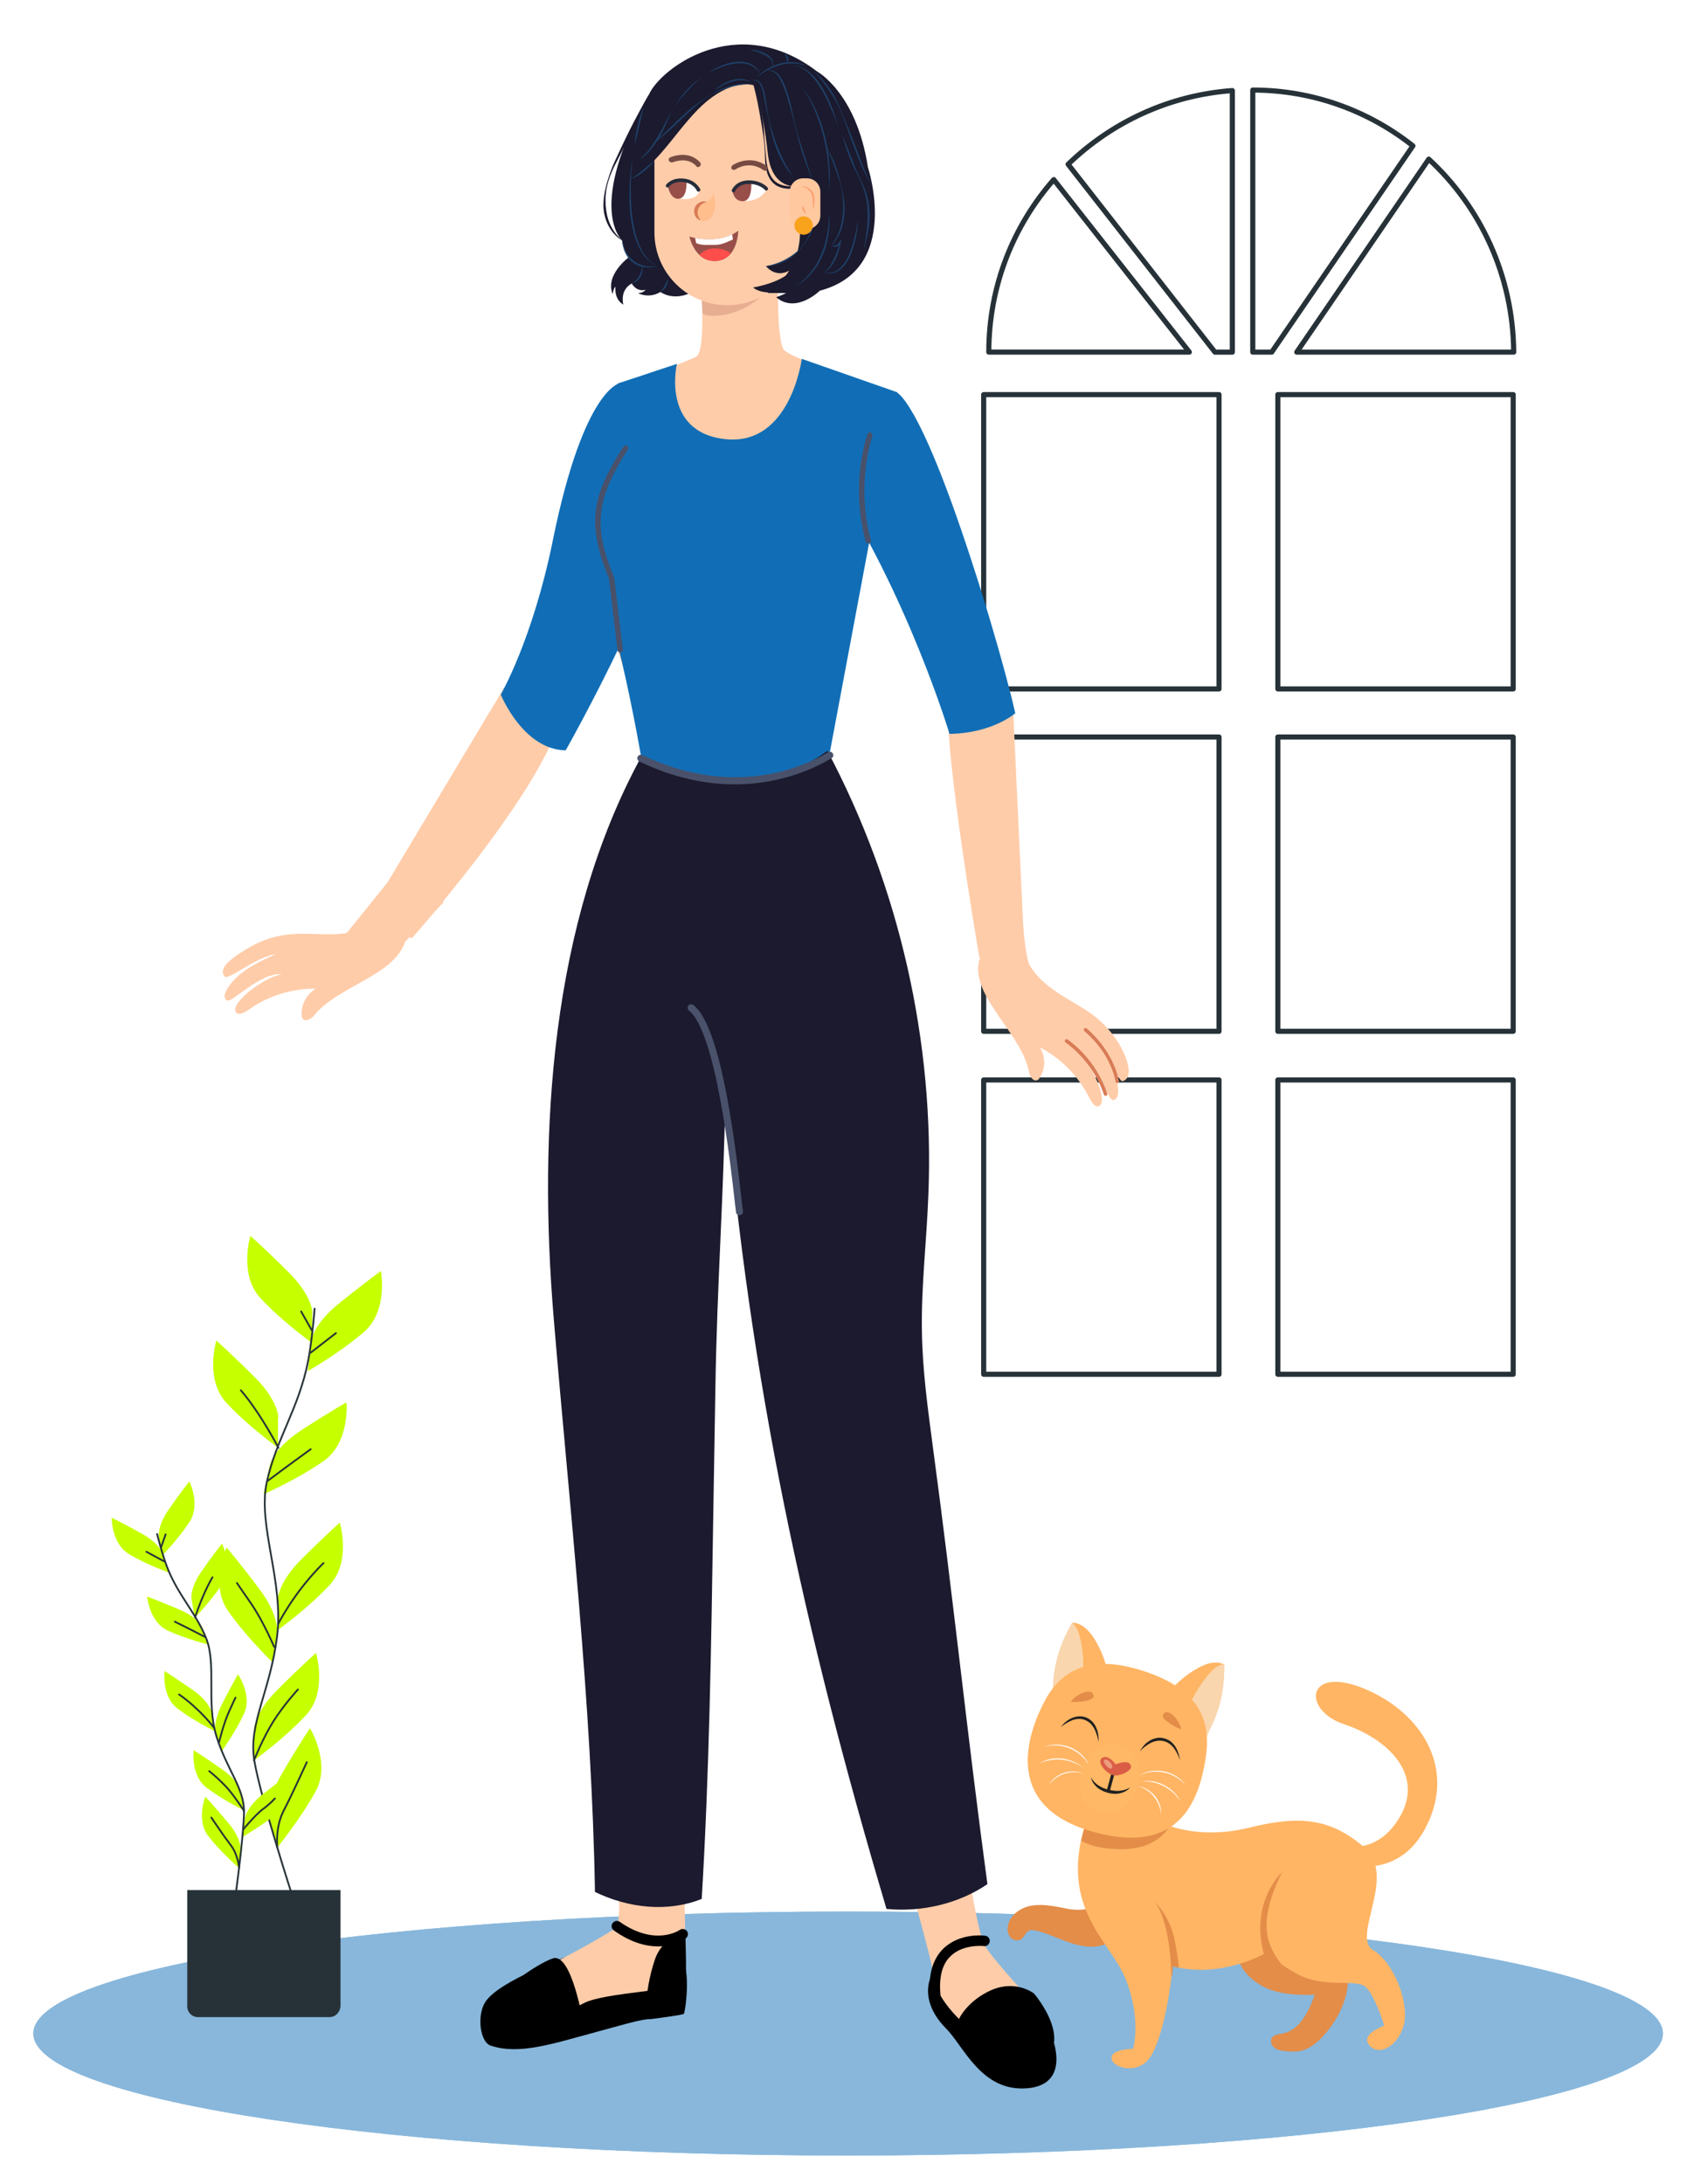 <svg width="323" height="418" viewBox="0 0 323 418" fill="none" xmlns="http://www.w3.org/2000/svg">
<g filter="url(#filter0_d_1_27544)">
<path d="M195.375 25.862C187.637 34.677 182.936 46.236 182.936 58.871H221.333L195.375 25.862Z" stroke="#263238" stroke-width="0.98" stroke-miterlimit="10" stroke-linecap="round" stroke-linejoin="round"/>
<path d="M267.174 21.947L241.903 58.875H283.434C283.336 44.28 277.067 31.057 267.174 21.947Z" stroke="#263238" stroke-width="0.98" stroke-miterlimit="10" stroke-linecap="round" stroke-linejoin="round"/>
<path d="M198.12 22.928L226.232 58.877H229.562V8.823C217.416 9.705 206.446 14.896 198.12 22.928Z" stroke="#263238" stroke-width="0.98" stroke-miterlimit="10" stroke-linecap="round" stroke-linejoin="round"/>
<path d="M227.014 198.163H181.956V254.485H227.014V198.163Z" stroke="#263238" stroke-width="0.98" stroke-miterlimit="10" stroke-linecap="round" stroke-linejoin="round"/>
<path d="M233.479 8.724V58.875H237.103L264.137 19.401C255.714 12.74 245.037 8.724 233.479 8.724Z" stroke="#263238" stroke-width="0.98" stroke-miterlimit="10" stroke-linecap="round" stroke-linejoin="round"/>
<path d="M283.337 67.008H238.279V123.331H283.337V67.008Z" stroke="#263238" stroke-width="0.98" stroke-miterlimit="10" stroke-linecap="round" stroke-linejoin="round"/>
<path d="M227.014 132.533H181.956V188.855H227.014V132.533Z" stroke="#263238" stroke-width="0.98" stroke-miterlimit="10" stroke-linecap="round" stroke-linejoin="round"/>
<path d="M283.337 132.533H238.279V188.855H283.337V132.533Z" stroke="#263238" stroke-width="0.98" stroke-miterlimit="10" stroke-linecap="round" stroke-linejoin="round"/>
<path d="M283.337 198.163H238.279V254.485H283.337V198.163Z" stroke="#263238" stroke-width="0.98" stroke-miterlimit="10" stroke-linecap="round" stroke-linejoin="round"/>
<path d="M227.014 67.008H181.956V123.331H227.014V67.008Z" stroke="#263238" stroke-width="0.98" stroke-miterlimit="10" stroke-linecap="round" stroke-linejoin="round"/>
<path d="M156 403.999C242.156 403.999 312 393.548 312 380.656C312 367.764 242.156 357.312 156 357.312C69.844 357.312 0 367.764 0 380.656C0 393.548 69.844 403.999 156 403.999Z" fill="#116EB6"/>
<path opacity="0.5" d="M156 403.999C242.156 403.999 312 393.548 312 380.656C312 367.764 242.156 357.312 156 357.312C69.844 357.312 0 367.764 0 380.656C0 393.548 69.844 403.999 156 403.999Z" fill="white"/>
<path d="M207.792 352.643C203.363 358.353 198.773 356.912 196.799 356.539C194.824 356.165 192.796 355.845 190.875 356.218C188.901 356.645 187.033 357.98 186.606 359.954C186.446 360.701 186.499 361.555 187.033 362.196C187.513 362.783 188.474 363.049 189.114 362.622C189.754 362.196 190.021 361.182 190.768 360.915C191.089 360.808 191.462 360.861 191.782 360.915C193.97 361.395 195.998 362.409 198.133 363.156C200.268 363.903 202.562 364.384 204.75 363.743C208.059 362.729 210.034 359.42 211.581 356.325L207.792 352.643Z" fill="#E38D49"/>
<path d="M230.74 366.559C231.647 369.281 234.156 371.255 236.824 372.269C239.546 373.23 242.481 373.336 245.363 373.23C244.189 376.378 242.534 379.954 239.226 380.648C238.425 380.808 237.464 380.861 237.091 381.555C236.771 382.195 237.091 382.996 237.678 383.423C238.265 383.85 238.959 383.956 239.652 384.01C240.613 384.116 241.52 384.17 242.481 384.01C244.509 383.636 246.11 382.142 247.444 380.594C250.006 377.552 251.873 373.71 251.713 369.707C251.553 366.345 250.006 363.197 247.924 360.582C245.843 357.967 243.175 355.832 240.613 353.751L230.74 366.559Z" fill="#E38D49"/>
<path d="M216.011 340.299C216.011 340.299 222.629 343.768 232.769 341.26C242.855 338.751 248.565 339.659 254.862 345.049C261.16 350.439 252.354 362.126 256.463 364.634C260.573 367.143 263.401 374.721 262.44 378.83C261.48 382.939 257.691 385.127 255.823 382.939C253.902 380.751 258.651 379.15 258.651 379.15C258.651 379.15 256.73 372.853 254.862 371.572C252.941 370.291 246.964 371.892 242.215 369.384C237.465 366.876 236.504 364.955 236.504 364.955C236.504 364.955 233.035 367.143 227.645 368.103C222.255 369.064 218.146 367.783 218.146 367.783C218.146 367.783 217.079 379.63 214.037 384.86C211.849 388.649 206.779 387.369 206.459 385.501C206.139 383.579 210.568 383.58 210.568 383.58C210.568 383.58 212.169 378.189 209.287 370.611C206.459 363.033 196.319 357.003 201.389 340.619L216.011 340.299Z" fill="#FFB564"/>
<path d="M217.558 340.946C215.477 340.413 215.957 340.306 215.957 340.306L201.442 340.626C201.121 341.747 200.855 342.761 200.641 343.775C201.762 344.415 203.683 345.162 206.832 345.323C211.901 345.696 215.691 344.148 217.558 340.946Z" fill="#E38D49"/>
<path d="M248.833 344.046C248.833 344.046 256.144 347.782 261.32 339.723C266.817 331.131 259.079 324.14 250.967 321.472C242.856 318.75 243.709 310.158 254.65 314.588C265.59 319.017 272.848 329.904 266.337 341.698C260.413 352.478 248.833 347.675 248.833 347.675V344.046Z" fill="#FFB564"/>
<path d="M216.546 316.457C218.254 314.109 220.442 312.081 223.004 310.694C224.551 309.84 226.473 309.199 228.02 310.053C228.234 315.817 225.299 323.875 220.656 329.639L216.546 316.457Z" fill="#FFB564"/>
<path d="M227.967 310.039C225.725 309.933 222.843 314.682 221.349 317.724L221.829 326.796C222.043 326.53 224.338 325.035 225.085 322.794C227.593 318.151 228.127 313.722 227.967 310.039Z" fill="#F9D6AE"/>
<path d="M195.893 323.115C194.559 315.698 195.893 307.105 198.935 302.036C200.696 302.036 202.137 303.53 203.098 305.024C204.646 307.532 205.659 310.361 206.033 313.296L195.893 323.115Z" fill="#FFB564"/>
<path d="M198.88 302.036C200.695 303.263 201.175 308.653 201.015 312.122L196.158 319.967C196.105 319.593 194.771 317.192 195.198 314.844C195.251 309.454 197.012 305.238 198.88 302.036Z" fill="#F9D6AE"/>
<path d="M212.064 311.121C203.685 308.506 197.388 310.054 193.706 316.885C190.771 322.381 184.847 337.057 202.992 342.074C219.855 346.77 223.324 335.456 224.498 327.665C225.512 320.674 223.218 314.59 212.064 311.121Z" fill="#FFB564"/>
<path d="M208.274 325.359C201.87 323.118 196.48 335.072 203.632 338.007C210.783 340.942 215.426 327.868 208.274 325.359Z" fill="#FFB865"/>
<path d="M206.418 330.864L205.504 334.211L206.07 334.365L206.984 331.019L206.418 330.864Z" fill="#202020"/>
<path d="M202.516 331.647C202.836 332.287 203.369 332.821 203.957 333.194C204.544 333.568 205.184 333.835 205.878 333.995C206.571 334.155 207.265 334.262 207.959 334.208C208.653 334.155 209.347 333.941 209.987 333.568C209.507 334.155 208.76 334.528 208.012 334.689C207.265 334.849 206.465 334.795 205.718 334.582C204.97 334.368 204.277 334.048 203.69 333.568C203.103 333.034 202.622 332.394 202.516 331.647Z" fill="#202020"/>
<path d="M207.205 329.148C207.205 329.148 205.924 327.227 204.697 327.867C203.363 328.614 205.444 330.909 206.778 331.229C208.006 331.496 210.834 330.269 210.034 329.148C209.393 328.187 207.205 329.148 207.205 329.148Z" fill="#DA5D46"/>
<path d="M205.18 328.237C204.38 328.45 205.981 330.318 206.461 329.891C206.942 329.517 205.874 328.023 205.18 328.237Z" fill="#ED9D7D"/>
<path d="M218.52 362.771C217.56 358.022 214.731 355.513 214.731 355.513C217.88 359.623 217.88 369.709 217.88 369.709L217.987 369.762C218.147 368.535 218.2 367.788 218.2 367.788C218.2 367.788 218.574 367.894 219.321 368.054C219.214 366.72 218.947 364.906 218.52 362.771Z" fill="#E38D49"/>
<path d="M239.708 368.433C237.2 364.964 233.411 361.175 239.068 349.808C239.068 349.808 232.45 355.785 235.919 366.565L239.708 368.433Z" fill="#E38D49"/>
<path d="M196.744 321.998C197.278 321.251 197.972 320.664 198.825 320.29C199.679 319.917 200.693 319.81 201.6 320.184C202.027 320.344 202.454 320.664 202.775 320.984C203.095 321.358 203.362 321.731 203.522 322.158C203.895 323.012 204.002 323.973 203.949 324.827C203.789 323.919 203.522 323.119 203.148 322.318C202.935 321.945 202.668 321.625 202.401 321.304C202.081 321.038 201.761 320.824 201.387 320.664C200.64 320.344 199.786 320.397 198.986 320.664C198.185 320.984 197.438 321.411 196.744 321.998Z" fill="#202020"/>
<path d="M211.849 326.693C212.276 325.893 212.863 325.146 213.663 324.666C214.464 324.132 215.478 323.918 216.385 324.132C216.865 324.239 217.292 324.452 217.719 324.719C218.093 325.039 218.413 325.359 218.68 325.786C219.16 326.587 219.427 327.494 219.533 328.348C219.267 327.494 218.84 326.693 218.359 326C218.093 325.679 217.772 325.359 217.452 325.146C217.132 324.932 216.758 324.772 216.331 324.666C215.531 324.505 214.677 324.666 213.93 325.039C213.129 325.466 212.436 326 211.849 326.693Z" fill="#202020"/>
<path d="M211.583 331.339C212.97 330.432 214.785 330.165 216.439 330.485C218.093 330.805 219.694 331.713 220.601 333.1C218.413 330.539 214.518 329.791 211.583 331.339Z" fill="white"/>
<path d="M212.116 332.414C213.61 332.148 215.158 332.414 216.492 333.108C217.826 333.802 219 334.869 219.641 336.257C218.04 333.695 215.105 332.201 212.116 332.414Z" fill="white"/>
<path d="M211.477 333.311C212.758 333.471 213.879 334.218 214.732 335.179C215.533 336.193 216.013 337.474 215.906 338.754C215.746 336.246 213.932 333.951 211.477 333.311Z" fill="white"/>
<path d="M202.086 329.264C200.432 326.329 196.749 324.834 193.547 325.795C195.095 325.155 196.909 325.261 198.457 325.848C200.058 326.489 201.446 327.716 202.086 329.264Z" fill="white"/>
<path d="M201.073 329.848C198.671 328.033 195.362 327.713 192.641 328.94C193.921 328.14 195.469 327.873 196.963 328.033C198.511 328.247 199.952 328.834 201.073 329.848Z" fill="white"/>
<path d="M201.072 330.928C198.67 330.127 195.895 331.034 194.401 333.116C194.988 331.995 196.109 331.194 197.336 330.767C198.563 330.394 199.951 330.394 201.072 330.928Z" fill="white"/>
<path d="M198.667 317.206C199.361 315.819 202.883 314.164 202.99 316.085C203.043 317.26 198.614 317.26 198.667 317.206Z" fill="#E38D49"/>
<path d="M219.747 322.485C219.693 320.938 217.132 317.949 216.278 319.657C215.744 320.671 219.747 322.485 219.747 322.485Z" fill="#E38D49"/>
<path d="M187.583 127.132L189.771 173.988L181.126 174.735C181.126 174.735 172.961 127.132 175.736 124.998C187.85 115.605 187.583 127.132 187.583 127.132Z" fill="#FFCCA9"/>
<path d="M182.883 172.184C175.999 179.709 189.021 188.194 190.568 196.413C190.728 197.373 191.422 198.601 192.276 198.174C192.489 198.067 192.596 197.907 192.703 197.693C193.824 195.986 193.824 193.638 192.703 191.93C196.759 194.011 200.121 197.427 202.149 201.536C202.576 202.336 203.269 203.564 204.07 203.137C205.831 202.283 202.789 195.132 199.801 192.624C203.59 194.225 205.618 202.016 206.685 202.016C208.072 201.963 207.752 199.508 207.379 198.174C206.525 195.078 204.924 192.89 202.682 189.849C205.564 191.983 207.699 198.761 208.606 198.387C210.954 197.533 209.086 193.264 207.806 191.129C206.205 188.568 204.07 186.38 201.508 184.779C197.559 182.27 193.183 180.296 190.782 176.24C189.768 174.586 189.127 163.966 189.127 163.966L182.883 172.184Z" fill="#FFCCA9"/>
<path d="M102.406 365.836C102.406 365.836 89.171 370.533 86.556 374.588C84.849 377.203 85.542 382.327 87.57 382.967C92.96 384.782 99.311 382.647 107.209 380.512C112.012 379.231 116.442 377.844 118.149 377.897C118.363 377.897 124.447 377.097 124.553 376.883C125.034 375.602 125.727 368.184 124.233 366.797C122.419 365.196 102.406 365.836 102.406 365.836Z" fill="black"/>
<path d="M105.185 290.872C105.185 290.872 114.791 358.274 111.482 360.462C108.173 362.704 100.595 366.706 96.166 368.947C91.736 371.189 87.36 375.565 88.748 377.006C91.576 379.888 99.528 377.966 105.345 374.871C109.561 372.63 124.237 372.63 124.77 370.442C125.304 368.2 123.009 287.777 123.009 287.777L105.185 290.872Z" fill="#FFCCA9"/>
<path d="M119.646 363.98C117.351 363.98 114.47 363.287 111.161 360.938C110.681 360.618 110.574 359.978 110.894 359.551C111.214 359.071 111.855 358.964 112.282 359.284C119.166 364.087 123.755 360.832 123.755 360.832C124.182 360.512 124.823 360.618 125.143 361.045C125.463 361.472 125.356 362.113 124.929 362.433C124.876 362.539 122.901 363.98 119.646 363.98Z" fill="black"/>
<path d="M124.82 371.552C125.14 370.218 124.82 360.825 124.82 360.825C124.82 360.825 120.444 362.48 119.109 366.215C117.775 369.898 117.455 373.58 117.455 373.58L124.82 371.552Z" fill="black"/>
<path d="M105.342 378.927C105.342 378.927 103.1 365.052 99.472 366.279C95.416 367.613 86.023 375.031 85.863 377.593C85.65 380.955 105.342 378.927 105.342 378.927Z" fill="black"/>
<path d="M117.35 142.349L151.024 143.15C151.985 113.424 165.38 66.675 165.38 66.675C165.38 66.675 144.407 60.164 143.553 58.243C141.899 54.454 142.859 38.017 142.859 38.017L127.757 44.635C127.757 44.635 128.931 58.83 126.849 59.791C121.299 62.299 111.96 65.181 111.96 65.181C109.185 74.84 104.862 83.539 103.101 93.412C102.834 94.799 102.621 96.24 102.888 97.628C103.261 99.389 104.435 100.936 105.503 102.484C112.6 112.677 116.176 130.288 117.35 142.349Z" fill="#FFCCA9"/>
<path d="M147.128 60.164C147.128 60.164 144.993 76.815 132.559 75.534C120.125 74.253 123.22 61.125 123.22 61.125L111.96 64.861C111.96 64.861 106.356 74.253 103.581 81.778C100.806 89.356 101.286 91.224 107.423 101.684C112.173 109.742 117.403 142.242 117.403 142.242L151.077 143.043L165.433 66.568L147.128 60.164Z" fill="#116EB6"/>
<path d="M90.083 123.183L64.414 166.036L72.472 171.053C72.472 171.053 96.167 144.37 100.703 129.747C105.239 115.125 90.083 123.183 90.083 123.183Z" fill="#FFCCA9"/>
<path d="M71.189 156.166L78.554 164.171L67.294 175.698L56.353 174.578L71.189 156.166Z" fill="#FFCCA9"/>
<path d="M53.899 185.664C53.312 186.411 52.085 187.212 51.551 186.411C51.444 186.251 51.391 185.984 51.391 185.771C51.231 183.743 52.352 181.661 54.113 180.701C49.523 180.647 44.987 182.035 41.252 184.703C40.504 185.237 39.33 185.931 38.797 185.184C37.623 183.583 43.706 178.726 47.549 177.926C43.493 177.552 37.996 183.476 37.089 182.942C35.861 182.248 37.356 180.221 38.263 179.207C40.451 176.858 42.959 175.684 46.375 174.083C42.799 174.564 37.302 179.1 36.662 178.406C35.008 176.538 39.117 174.137 41.252 172.856C43.867 171.308 46.802 170.401 49.843 170.241C54.54 169.921 59.61 171.202 63.612 168.693C64.092 168.426 64.626 168.053 65.106 168.266C65.533 168.426 71.084 167.039 71.19 167.466C73.645 177.392 59.183 179.207 53.899 185.664Z" fill="#FFCCA9"/>
<path d="M112.335 64.799C112.335 64.799 105.397 65.707 99.474 94.845C95.631 113.843 89.494 124.41 89.494 124.41C89.494 124.41 93.763 134.976 101.929 135.083C101.929 135.083 123.168 97.566 123.542 82.357C123.809 67.041 112.335 64.799 112.335 64.799Z" fill="#116EB6"/>
<path d="M194.945 381.047C194.945 381.047 199.001 390.44 190.249 391.134C181.496 391.827 178.134 383.075 174.772 379.713C171.41 376.351 170.343 372.402 172.211 368.986C174.078 365.571 182.831 368.293 182.831 368.293L194.945 381.047Z" fill="black"/>
<g opacity="0.49">
<mask id="mask0_1_27544" style="mask-type:luminance" maskUnits="userSpaceOnUse" x="124" y="43" width="17" height="12">
<path d="M124.557 54.711C124.557 54.711 133.736 56.205 140.033 49.961L140.514 43.397L124.824 47.827L124.557 54.711Z" fill="white"/>
</mask>
<g mask="url(#mask0_1_27544)">
<path d="M136.67 56.691L139.285 54.557L138.912 57.012L136.67 56.691Z" fill="#C77D4F"/>
</g>
<mask id="mask1_1_27544" style="mask-type:luminance" maskUnits="userSpaceOnUse" x="124" y="43" width="17" height="12">
<path d="M124.557 54.711C124.557 54.711 133.736 56.205 140.033 49.961L140.514 43.397L124.824 47.827L124.557 54.711Z" fill="white"/>
</mask>
<g mask="url(#mask1_1_27544)">
<path d="M132.027 42.082L124.875 47.845L125.943 41.121L132.027 42.082Z" fill="#DE8B58"/>
</g>
</g>
<g opacity="0.24">
<path d="M129.091 51.878C128.824 51.878 128.397 51.611 128.131 51.558C128.024 49.263 127.543 43.926 127.543 43.926L142.966 37.896C142.966 37.896 142.753 41.045 142.646 44.727C139.337 49.21 134.481 52.358 129.091 51.878Z" fill="#994F49"/>
</g>
<path d="M165.219 66.559C165.219 66.559 169.328 67.307 179.468 98.313C185.499 116.724 188.007 127.984 188.007 127.984C188.007 127.984 183.631 131.827 175.412 131.934C175.412 131.934 167.354 105.037 152.304 82.303C143.926 69.601 165.219 66.559 165.219 66.559Z" fill="#116EB6"/>
<path d="M112.333 116.349C112.066 116.349 111.853 116.135 111.853 115.922L110.198 102.207C105.769 91.373 107.103 86.143 112.973 76.964C113.133 76.751 113.454 76.644 113.667 76.804C113.88 76.964 113.987 77.285 113.827 77.498C107.743 87.104 107.156 92.121 111.159 101.887L111.212 101.993L112.867 115.762C112.92 116.029 112.706 116.296 112.44 116.349C112.386 116.349 112.333 116.349 112.333 116.349Z" fill="#49516B"/>
<path d="M151.83 295.056C151.83 295.056 172.269 366.247 172.269 369.022C172.269 371.797 174.51 375.159 177.285 377.934C180.061 380.71 184.223 384.445 186.945 385.833C192.442 388.554 193.883 383.324 195.003 381.136C196.124 378.895 185.611 369.076 182.302 364.059C178.993 359.043 172.162 296.924 172.162 296.924L151.83 295.056Z" fill="#FFCCA9"/>
<path d="M107.531 353.558C113.935 356.653 121.406 357.507 127.97 354.892C129.411 330.877 129.785 306.862 130.158 282.793C130.318 274.255 130.425 265.716 130.585 257.177C130.905 237.058 132.186 220.568 132.506 200.502C137.043 255.416 147.663 304.033 163.352 356.813C170.023 357.453 177.121 355.852 182.671 352.063C178.722 322.818 176.16 297.523 172.211 268.278C171.251 261.02 170.237 253.709 170.13 246.344C169.97 237.645 171.037 229 171.357 220.301C172.585 190.896 165.807 161.171 152.039 135.181C141.205 143.026 128.397 142.386 116.283 136.515C99.099 168.162 96.644 207.973 99.633 243.782C102.621 279.591 106.944 317.642 107.531 353.558Z" fill="#1B1A2E"/>
<path d="M135.177 224.049C134.856 224.049 134.536 223.782 134.536 223.462L134.376 222.181C133.469 213.962 130.64 188.88 125.517 184.878C125.25 184.664 125.197 184.237 125.411 183.917C125.624 183.65 126.051 183.597 126.371 183.81C131.388 187.706 134.109 207.452 135.71 222.021L135.87 223.302C135.924 223.675 135.657 223.995 135.283 224.049C135.23 224.049 135.177 224.049 135.177 224.049Z" fill="#49516B"/>
<path d="M134.324 141.594C128.987 141.594 122.796 140.473 116.019 137.218C115.699 137.058 115.538 136.631 115.699 136.31C115.859 135.99 116.286 135.83 116.606 135.99C134.697 144.636 148.359 137.751 152.148 135.457C152.468 135.243 152.895 135.35 153.055 135.67C153.269 135.99 153.162 136.417 152.842 136.577C150.28 138.125 143.609 141.594 134.324 141.594Z" fill="#49516B"/>
<path d="M191.584 372.993C191.584 372.993 188.222 370.325 183.526 372.3C178.83 374.327 177.229 377.85 177.229 377.85C177.229 377.85 185.18 390.017 191.584 387.082C200.336 383.08 191.584 372.993 191.584 372.993Z" fill="black"/>
<path d="M172.749 374.691C172.268 374.691 171.788 374.317 171.735 373.784C171.255 369.674 172.108 366.526 174.19 364.444C177.338 361.349 182.035 361.883 182.248 361.936C182.782 361.989 183.209 362.523 183.102 363.057C183.049 363.59 182.515 364.017 181.981 363.911C181.928 363.911 177.979 363.484 175.577 365.885C173.923 367.486 173.336 370.101 173.709 373.57C173.763 374.104 173.389 374.637 172.802 374.691C172.856 374.691 172.802 374.691 172.749 374.691Z" fill="black"/>
<path d="M159.834 95.482C159.62 95.482 159.407 95.322 159.354 95.108C157.539 88.384 157.646 81.286 159.674 74.616C159.727 74.349 160.047 74.189 160.314 74.295C160.581 74.349 160.741 74.669 160.634 74.936C158.713 81.447 158.606 88.331 160.368 94.895C160.421 95.162 160.261 95.429 159.994 95.535C159.887 95.482 159.887 95.482 159.834 95.482Z" fill="#49516B"/>
<path d="M205.298 201.211C205.138 201.211 205.031 201.104 204.978 200.997C203.644 196.995 201.029 193.472 197.613 190.964C197.453 190.857 197.453 190.644 197.56 190.484C197.666 190.324 197.88 190.324 198.04 190.43C201.562 192.992 204.231 196.674 205.618 200.784C205.671 200.944 205.565 201.157 205.405 201.211C205.351 201.211 205.298 201.211 205.298 201.211Z" fill="#D87B56"/>
<path d="M207.54 198.756C207.38 198.756 207.22 198.649 207.22 198.489C206.526 195.02 204.338 191.444 201.243 188.829C201.083 188.723 201.083 188.509 201.19 188.349C201.296 188.189 201.51 188.189 201.67 188.296C204.872 191.071 207.113 194.7 207.86 198.382C207.914 198.542 207.807 198.756 207.594 198.756H207.54Z" fill="#D87B56"/>
<path d="M114.007 40.729C114.007 40.729 109.377 44.112 110.929 47.8C110.929 47.8 111.005 46.757 111.463 46.35C111.463 46.35 111.107 48.715 112.964 49.784C112.964 49.784 112.175 47.087 114.566 45.739C114.566 45.739 115.406 47.393 117.211 46.96C117.211 46.96 116.881 47.52 115.787 47.596C115.787 47.596 117.822 48.715 120.06 47.367C120.06 47.367 122.375 49.122 125.757 47.571H148.293C150.099 42.001 157.068 14.684 138.551 6.087C138.551 6.087 111.768 14.556 112.811 26.206C113.829 37.88 114.007 40.729 114.007 40.729Z" fill="#1B1A2E"/>
<path d="M132.852 49.893C140.559 49.893 146.791 43.661 146.791 35.955V18.913C146.791 11.207 140.559 4.975 132.852 4.975C125.146 4.975 118.914 11.207 118.914 18.913V35.955C118.914 43.636 125.146 49.893 132.852 49.893Z" fill="#FFCCA9"/>
<path d="M137.889 7.797C137.889 7.797 134.328 6.499 129.063 10.772C123.823 15.071 120.186 22.599 114.387 25.753C114.387 25.753 112.632 39.208 118.787 42.998C118.787 42.998 113.98 43.888 112.708 37.479C112.708 37.479 105.663 31.324 117.846 9.628C119.957 4.668 134.71 -6.574 150.072 5.177C150.072 5.177 157.601 9.246 159.788 23.49C159.788 23.49 166.3 43.024 150.581 47.119C150.581 47.119 146.028 51.621 142.213 48.365C142.213 48.365 144.909 47.526 145.85 46.305C145.85 46.305 140.687 48.746 137.787 46.508C137.787 46.508 143.993 45.542 145.723 42.566C145.723 42.566 142.925 45.389 140.254 42.413C140.254 42.413 151.522 41.701 149.716 26.44C149.716 26.44 141.653 30.255 140.61 20.794C139.644 11.612 137.889 7.797 137.889 7.797Z" fill="#1B1A2E"/>
<path d="M112.758 37.456C112.504 37.278 112.275 37.049 112.046 36.82C111.817 36.591 111.614 36.337 111.436 36.108C111.054 35.599 110.723 35.065 110.469 34.505C110.215 33.946 110.011 33.335 109.859 32.725C109.731 32.114 109.63 31.479 109.579 30.868C109.553 30.232 109.528 29.596 109.579 28.96C109.579 28.808 109.604 28.655 109.63 28.477L109.681 27.994C109.731 27.689 109.782 27.358 109.859 27.053C110.138 25.807 110.622 24.611 111.156 23.467C112.326 21.203 113.496 18.914 114.64 16.599C115.759 14.285 116.828 11.97 117.896 9.63L117.845 9.605C117.184 10.698 116.573 11.843 115.963 12.962C115.352 14.081 114.767 15.226 114.182 16.37C113.597 17.515 113.063 18.685 112.504 19.829C112.224 20.414 111.97 20.999 111.69 21.584C111.563 21.864 111.41 22.169 111.283 22.449L110.901 23.339C110.418 24.535 110.011 25.756 109.681 27.002C109.35 28.248 109.146 29.546 109.146 30.843C109.172 32.14 109.477 33.462 110.088 34.632C110.698 35.802 111.563 36.82 112.707 37.481L112.758 37.456Z" fill="#1B1A2E"/>
<path d="M137.89 7.803C138.5 10.016 138.907 12.254 139.289 14.518C139.365 15.078 139.492 15.637 139.569 16.197L139.696 17.036C139.747 17.316 139.772 17.596 139.823 17.875C139.976 19.02 140.052 20.165 140.077 21.309C140.103 21.869 140.103 22.454 140.179 23.039C140.255 23.624 140.383 24.183 140.561 24.743C140.764 25.302 141.044 25.837 141.451 26.294C141.654 26.523 141.883 26.727 142.138 26.905C142.392 27.083 142.672 27.21 142.952 27.312C143.511 27.515 144.122 27.592 144.707 27.617C145.292 27.617 145.877 27.566 146.462 27.439C147.606 27.21 148.7 26.854 149.768 26.396L149.743 26.345C148.624 26.625 147.53 26.905 146.385 27.057C145.826 27.134 145.266 27.159 144.707 27.134C144.147 27.108 143.613 27.007 143.104 26.828C142.595 26.651 142.138 26.345 141.782 25.964C141.4 25.582 141.146 25.099 140.917 24.59C140.713 24.082 140.561 23.522 140.459 22.988C140.408 22.708 140.357 22.428 140.332 22.148C140.306 21.869 140.281 21.589 140.255 21.284L139.976 17.85C139.95 17.57 139.925 17.265 139.925 16.985L139.849 16.12C139.798 15.536 139.747 14.976 139.67 14.416C139.594 13.857 139.492 13.272 139.365 12.712C139.264 12.153 139.136 11.593 138.984 11.034C138.704 9.914 138.373 8.821 137.915 7.752L137.89 7.803Z" fill="#1B1A2E"/>
<path d="M118.917 22.209C118.536 22.514 118.18 22.82 117.798 23.125C117.442 23.43 117.061 23.735 116.705 24.041C116.349 24.346 115.967 24.625 115.586 24.931C115.204 25.21 114.822 25.49 114.441 25.77C114.899 25.592 115.331 25.363 115.738 25.109C116.145 24.854 116.552 24.575 116.908 24.269C117.29 23.964 117.646 23.634 117.976 23.303C118.307 22.972 118.612 22.616 118.917 22.209Z" fill="#1F4068"/>
<path d="M137.916 7.743C137 7.489 136.008 7.489 135.067 7.59C134.126 7.718 133.185 7.947 132.294 8.303C131.837 8.481 131.43 8.684 130.997 8.888C130.794 8.989 130.59 9.117 130.361 9.244L130.056 9.422L129.751 9.6L129.141 9.956C128.937 10.083 128.734 10.21 128.53 10.337C128.428 10.388 128.327 10.464 128.225 10.541L127.92 10.744C127.716 10.871 127.538 11.024 127.335 11.151C126.572 11.711 125.809 12.296 125.096 12.932C124.384 13.568 123.698 14.204 123.011 14.865C121.637 16.187 120.315 17.535 118.89 18.782L118.916 18.807C120.467 17.688 121.866 16.391 123.24 15.094C123.926 14.432 124.613 13.771 125.3 13.135C125.987 12.499 126.699 11.864 127.436 11.253C128.886 10.032 130.565 9.091 132.371 8.506C133.261 8.201 134.151 7.921 135.092 7.794C136.008 7.641 136.974 7.565 137.916 7.718V7.743Z" fill="#1F4068"/>
<path d="M140.304 42.459C141.169 42.433 142.033 42.23 142.873 41.924C143.687 41.619 144.501 41.212 145.213 40.703C145.925 40.169 146.561 39.559 147.095 38.872C147.654 38.211 148.138 37.473 148.57 36.71C148.672 36.507 148.774 36.329 148.875 36.125C148.977 35.922 149.053 35.718 149.13 35.515C149.206 35.311 149.282 35.108 149.359 34.904L149.46 34.599C149.486 34.497 149.511 34.396 149.537 34.269L149.715 33.633L149.842 32.997L149.893 32.666C149.918 32.564 149.918 32.437 149.944 32.335L150.02 31.674C150.045 31.445 150.045 31.242 150.071 31.013L150.096 30.352C150.096 29.919 150.096 29.487 150.071 29.029C150.045 28.596 149.994 28.164 149.969 27.732C149.918 27.299 149.842 26.867 149.791 26.435H149.766C149.867 28.164 149.893 29.919 149.715 31.623C149.537 33.327 149.155 35.032 148.443 36.608C148.087 37.397 147.629 38.135 147.044 38.796C146.484 39.457 145.798 39.991 145.086 40.475C143.661 41.416 142.033 42.102 140.329 42.408L140.304 42.459Z" fill="#1F4068"/>
<path d="M119.506 42.435C118.717 42.537 117.903 42.537 117.14 42.385C116.377 42.232 115.64 41.927 115.029 41.469C114.724 41.24 114.444 40.96 114.19 40.68C114.114 40.604 114.063 40.528 114.012 40.452C113.961 40.375 113.885 40.299 113.834 40.222C113.732 40.044 113.63 39.892 113.529 39.714C113.173 39.027 112.918 38.264 112.715 37.476C112.766 38.264 112.969 39.078 113.3 39.816C113.63 40.553 114.139 41.24 114.8 41.723C115.131 41.977 115.487 42.181 115.869 42.334C116.25 42.486 116.657 42.588 117.064 42.639C117.903 42.715 118.743 42.664 119.506 42.435Z" fill="#1F4068"/>
<path d="M114.718 21.732C114.413 23.563 114.235 25.445 114.158 27.302C114.082 29.184 114.133 31.041 114.362 32.923C114.591 34.78 114.998 36.637 115.761 38.366C116.142 39.231 116.625 40.045 117.236 40.757C117.846 41.469 118.609 42.054 119.474 42.436C118.66 42.003 117.923 41.393 117.363 40.655C116.778 39.943 116.346 39.104 115.99 38.264C115.633 37.4 115.354 36.51 115.15 35.619C114.947 34.729 114.794 33.788 114.667 32.872C114.438 31.016 114.387 29.159 114.387 27.302C114.387 26.361 114.438 25.445 114.489 24.504C114.565 23.589 114.642 22.648 114.718 21.732Z" fill="#1F4068"/>
<path d="M137.559 7.348C137.305 7.119 137 6.941 136.694 6.84C136.364 6.713 136.033 6.636 135.702 6.611C135.016 6.534 134.329 6.636 133.668 6.84C133.337 6.941 133.032 7.069 132.701 7.221L132.574 7.272L132.472 7.323L132.243 7.45C132.091 7.526 131.938 7.603 131.811 7.704C131.531 7.908 131.251 8.086 130.997 8.289C130.743 8.518 130.488 8.722 130.234 8.951C130.514 8.773 130.793 8.595 131.073 8.391C131.353 8.213 131.658 8.061 131.938 7.883L132.37 7.654L132.599 7.552L132.701 7.501L132.828 7.45C133.133 7.323 133.439 7.196 133.744 7.119C134.354 6.916 135.016 6.814 135.677 6.84C136.008 6.865 136.338 6.891 136.643 6.992C136.949 7.043 137.279 7.17 137.559 7.348Z" fill="#1F4068"/>
<path d="M138.399 6.343C138.755 6.063 139.111 5.809 139.493 5.554C139.874 5.3 140.256 5.097 140.637 4.868C141.426 4.461 142.24 4.13 143.105 3.901C143.537 3.799 143.969 3.698 144.402 3.672C144.834 3.621 145.292 3.621 145.724 3.647C145.826 3.647 145.953 3.647 146.055 3.672L146.386 3.698C146.615 3.723 146.818 3.749 147.047 3.825C147.479 3.901 147.912 4.054 148.344 4.206C147.556 3.799 146.666 3.494 145.775 3.418C144.86 3.316 143.944 3.392 143.054 3.621C142.164 3.85 141.324 4.206 140.561 4.664C139.747 5.147 139.01 5.707 138.399 6.343Z" fill="#1F4068"/>
<path d="M149.11 25.676C148.474 23.819 147.864 21.963 147.279 20.106C146.668 18.249 146.058 16.392 145.651 14.459C145.447 13.493 145.269 12.526 145.04 11.585C144.939 11.102 144.811 10.644 144.659 10.161C144.532 9.678 144.379 9.22 144.226 8.762C143.896 7.821 143.514 6.905 142.929 6.091C142.624 5.684 142.268 5.328 141.81 5.099C141.352 4.87 140.818 4.82 140.335 4.921V4.947C140.589 4.921 140.818 4.921 141.047 4.972C141.276 5.023 141.505 5.099 141.708 5.227C142.115 5.455 142.446 5.837 142.7 6.218C142.98 6.625 143.184 7.058 143.387 7.49C143.591 7.923 143.743 8.38 143.921 8.838C144.252 9.754 144.532 10.695 144.786 11.636C145.04 12.577 145.32 13.518 145.549 14.459L146.261 17.308C146.49 18.249 146.744 19.216 147.024 20.157C147.304 21.098 147.635 22.014 147.965 22.929C148.143 23.387 148.321 23.845 148.499 24.303C148.677 24.76 148.881 25.218 149.084 25.651L149.11 25.676Z" fill="#1F4068"/>
<path d="M147.198 8.214C147.707 8.927 148.164 9.69 148.571 10.453L148.877 11.038C148.978 11.241 149.055 11.445 149.156 11.623L149.436 12.208L149.69 12.818C150.352 14.446 150.911 16.099 151.318 17.803C151.42 18.236 151.496 18.668 151.598 19.075C151.649 19.279 151.7 19.507 151.725 19.711L151.827 20.347C151.903 20.779 151.98 21.212 152.03 21.644L152.158 22.941L152.234 23.602L152.259 24.264L152.336 25.586C152.361 25.815 152.361 26.019 152.361 26.248V26.909C152.361 27.341 152.361 27.799 152.361 28.232C152.387 27.799 152.412 27.367 152.437 26.909L152.463 26.248C152.463 26.019 152.488 25.815 152.488 25.586L152.463 24.264L152.437 23.602L152.387 22.941L152.285 21.619C152.234 21.186 152.158 20.754 152.107 20.296L152.005 19.635C151.98 19.406 151.929 19.202 151.878 18.973C151.776 18.541 151.7 18.108 151.598 17.676C151.166 15.972 150.606 14.268 149.894 12.665C149.182 11.139 148.317 9.588 147.198 8.214Z" fill="#1F4068"/>
<path d="M137.914 6.96C138.117 6.883 138.321 6.909 138.524 6.985C138.702 7.061 138.855 7.214 138.982 7.367C139.236 7.697 139.389 8.079 139.516 8.486C139.643 8.893 139.745 9.3 139.821 9.732C139.898 10.139 139.948 10.571 140.05 11.004C140.203 11.843 140.406 12.682 140.584 13.522C140.762 14.361 140.94 15.2 141.118 16.04C141.296 16.879 141.525 17.718 141.78 18.532C142.034 19.346 142.339 20.16 142.695 20.949C143.408 22.526 144.323 24.026 145.468 25.323L145.493 25.298C144.501 23.899 143.687 22.373 143.001 20.822C142.314 19.27 141.754 17.642 141.271 15.989C141.042 15.175 140.813 14.336 140.661 13.471C140.508 12.632 140.406 11.767 140.279 10.928C140.152 10.088 140.05 9.223 139.745 8.384C139.669 8.181 139.592 7.977 139.491 7.774C139.389 7.57 139.262 7.392 139.109 7.214C138.956 7.036 138.778 6.909 138.549 6.832C138.346 6.756 138.092 6.756 137.888 6.883L137.914 6.96Z" fill="#1F4068"/>
<path d="M139.217 5.684C139.141 5.455 139.014 5.252 138.887 5.048C138.759 4.845 138.581 4.667 138.429 4.489C138.073 4.158 137.666 3.878 137.233 3.675C136.776 3.471 136.318 3.369 135.834 3.318C135.351 3.268 134.868 3.293 134.385 3.344C133.901 3.395 133.444 3.497 132.96 3.624C132.503 3.776 132.045 3.929 131.612 4.107C130.722 4.489 129.908 4.946 129.12 5.48C129.959 5.048 130.824 4.667 131.714 4.336C132.604 4.005 133.494 3.751 134.436 3.649C135.351 3.522 136.292 3.598 137.157 3.904C137.971 4.26 138.734 4.845 139.217 5.684Z" fill="#1F4068"/>
<path d="M128.198 6.097C127.486 6.555 126.824 7.089 126.188 7.648C125.553 8.233 124.968 8.844 124.433 9.505C123.899 10.166 123.416 10.879 122.958 11.591C122.5 12.303 122.043 13.015 121.636 13.753C121.534 13.931 121.432 14.134 121.33 14.312C121.229 14.49 121.152 14.694 121.051 14.872L120.771 15.431C120.669 15.609 120.593 15.813 120.491 15.991C120.288 16.372 120.109 16.729 119.881 17.084C119.677 17.441 119.448 17.797 119.245 18.153C118.787 18.865 118.329 19.552 117.795 20.213C117.261 20.874 116.701 21.485 116.04 22.019L116.065 22.044C116.803 21.612 117.413 21.002 117.973 20.366C118.533 19.73 119.041 19.043 119.524 18.331C119.982 17.619 120.389 16.856 120.745 16.093C120.923 15.711 121.101 15.329 121.254 14.923L121.508 14.338C121.585 14.134 121.686 13.956 121.763 13.753C122.119 12.989 122.526 12.252 123.009 11.565C123.136 11.387 123.263 11.235 123.391 11.056C123.518 10.904 123.645 10.726 123.772 10.573C124.026 10.243 124.306 9.937 124.586 9.607C125.68 8.335 126.875 7.14 128.172 6.071L128.198 6.097Z" fill="#1F4068"/>
<path d="M145.498 3.948C146.134 4.075 146.744 4.278 147.278 4.609C147.431 4.685 147.558 4.761 147.685 4.863C147.812 4.939 147.939 5.041 148.067 5.143L148.423 5.448C148.55 5.55 148.652 5.677 148.753 5.779C149.644 6.669 150.381 7.712 151.017 8.806L151.144 9.009L151.246 9.213L151.475 9.645L151.704 10.077L151.907 10.51C152.034 10.79 152.187 11.069 152.314 11.374L152.696 12.239C152.772 12.392 152.823 12.519 152.899 12.672L153.077 13.104L153.433 13.994C153.662 14.579 153.891 15.19 154.12 15.775C154.044 15.47 153.942 15.164 153.84 14.859C153.739 14.554 153.662 14.249 153.561 13.943L153.255 13.028L153.103 12.57C153.052 12.417 152.976 12.265 152.925 12.112L152.569 11.222C152.441 10.917 152.314 10.637 152.162 10.332L151.958 9.899L151.729 9.467L151.5 9.034L151.399 8.831L151.271 8.628C150.636 7.508 149.873 6.44 148.906 5.575C148.448 5.118 147.889 4.761 147.304 4.482C146.744 4.176 146.134 3.998 145.498 3.948Z" fill="#1F4068"/>
<path d="M155.008 17.741C155.237 18.631 155.517 19.521 155.822 20.386C156.127 21.251 156.458 22.116 156.84 22.955C157.221 23.794 157.653 24.608 158.035 25.448C158.137 25.651 158.238 25.854 158.34 26.083C158.442 26.287 158.544 26.49 158.62 26.719C158.798 27.152 158.951 27.584 159.078 28.016C159.332 28.907 159.51 29.797 159.637 30.687C159.739 31.603 159.765 32.518 159.739 33.434C159.714 34.35 159.612 35.265 159.485 36.181C159.408 36.639 159.358 37.097 159.281 37.554C159.205 38.012 159.129 38.47 159.129 38.928H159.154C159.23 38.47 159.332 38.038 159.434 37.58C159.536 37.122 159.637 36.69 159.739 36.232C159.917 35.316 160.044 34.401 160.095 33.459C160.121 33.002 160.121 32.518 160.095 32.06C160.07 31.603 160.019 31.119 159.968 30.662C159.841 29.746 159.612 28.83 159.307 27.965C159.23 27.737 159.154 27.533 159.052 27.304L158.925 26.974L158.773 26.668C158.569 26.236 158.366 25.829 158.162 25.422C157.755 24.583 157.425 23.743 157.094 22.878C156.763 22.014 156.433 21.174 156.077 20.31L155.059 17.741H155.008Z" fill="#1F4068"/>
<path d="M149.287 4.948C149.999 5.686 150.635 6.449 151.245 7.263C151.856 8.051 152.44 8.891 152.975 9.755C153.509 10.595 154.017 11.485 154.424 12.4C154.831 13.316 155.187 14.283 155.544 15.224C155.874 16.19 156.23 17.131 156.561 18.098C156.917 19.039 157.248 20.006 157.629 20.947C158.011 21.888 158.392 22.829 158.799 23.77C159.003 24.228 159.232 24.686 159.46 25.143C159.689 25.601 159.969 26.034 160.249 26.441L160.274 26.415C160.02 25.983 159.791 25.525 159.588 25.067C159.384 24.609 159.181 24.126 159.003 23.668L158.723 22.956L158.443 22.244L157.909 20.819L156.815 17.971C156.459 17.03 156.078 16.088 155.671 15.148L154.501 12.35C154.399 12.121 154.297 11.892 154.196 11.637L154.043 11.281C153.992 11.154 153.941 11.053 153.89 10.925C153.661 10.467 153.432 10.01 153.178 9.577C152.669 8.687 152.059 7.873 151.423 7.085C150.787 6.322 150.1 5.584 149.287 4.948Z" fill="#1F4068"/>
<path d="M151.346 43.641C151.905 43.387 152.363 42.929 152.745 42.446C152.923 42.191 153.101 41.937 153.253 41.683C153.406 41.403 153.533 41.149 153.686 40.869C153.94 40.309 154.144 39.724 154.322 39.139C154.5 38.554 154.627 37.944 154.678 37.334C154.474 37.919 154.296 38.478 154.093 39.063C153.889 39.623 153.66 40.208 153.406 40.742C153.152 41.301 152.872 41.836 152.567 42.319C152.211 42.802 151.829 43.285 151.346 43.641Z" fill="#1F4068"/>
<path d="M152.821 38.422C152.974 38.6 153.177 38.702 153.431 38.727C153.686 38.753 153.94 38.676 154.118 38.524C154.22 38.447 154.296 38.346 154.372 38.269C154.398 38.218 154.423 38.168 154.449 38.117C154.474 38.066 154.5 38.015 154.525 37.964C154.576 37.862 154.601 37.761 154.627 37.633C154.652 37.532 154.652 37.405 154.678 37.303C154.601 37.405 154.551 37.481 154.5 37.583C154.449 37.684 154.373 37.761 154.322 37.837C154.271 37.913 154.194 37.99 154.144 38.066C154.067 38.142 154.016 38.218 153.94 38.269C153.788 38.397 153.635 38.473 153.431 38.473C153.228 38.524 153.024 38.498 152.821 38.422Z" fill="#1F4068"/>
<path d="M151.856 19.649C152.543 21.15 153.153 22.701 153.713 24.253C153.993 25.016 154.273 25.804 154.501 26.618C154.705 27.407 154.858 28.246 154.934 29.06C155.01 29.874 155.061 30.713 155.036 31.527C155.01 32.341 154.934 33.18 154.781 33.969C154.629 34.757 154.4 35.571 154.069 36.309C153.738 37.046 153.306 37.758 152.797 38.42L152.823 38.445C153.408 37.835 153.891 37.148 154.273 36.41C154.654 35.673 154.908 34.859 155.087 34.02C155.112 33.816 155.163 33.613 155.188 33.409L155.265 32.773C155.29 32.366 155.315 31.934 155.315 31.527C155.315 30.688 155.239 29.848 155.087 29.034C154.934 28.221 154.781 27.407 154.578 26.593C154.374 25.779 154.196 24.965 153.942 24.176C153.688 23.388 153.382 22.599 153.026 21.836C152.67 21.073 152.289 20.336 151.856 19.623V19.649Z" fill="#1F4068"/>
<path d="M145.88 46.3C146.185 46.173 146.491 45.995 146.77 45.791C147.05 45.613 147.33 45.41 147.584 45.181C148.118 44.748 148.602 44.265 149.034 43.731C149.492 43.222 149.873 42.663 150.23 42.078C150.586 41.493 150.891 40.882 151.171 40.246C151.45 39.611 151.654 38.975 151.832 38.313C151.908 37.983 152.01 37.652 152.061 37.321L152.163 36.813L152.239 36.304C152.442 34.956 152.493 33.582 152.392 32.234C152.366 33.582 152.239 34.931 151.985 36.279L151.883 36.787L151.781 37.27C151.705 37.601 151.603 37.932 151.527 38.237C151.323 38.873 151.12 39.509 150.865 40.145C150.357 41.391 149.67 42.561 148.831 43.604C148.424 44.138 147.966 44.621 147.457 45.079C146.999 45.537 146.465 45.944 145.88 46.3Z" fill="#1F4068"/>
<path d="M115.103 19.262C115.459 18.041 115.739 16.82 116.019 15.599L116.451 13.768C116.604 13.157 116.731 12.547 116.884 11.936C116.604 12.496 116.401 13.106 116.197 13.717C115.994 14.327 115.841 14.938 115.714 15.548C115.561 16.159 115.434 16.794 115.332 17.405C115.231 18.015 115.154 18.651 115.103 19.262Z" fill="#1F4068"/>
<path d="M141.45 4.363C141.602 4.134 141.653 3.879 141.653 3.6C141.653 3.32 141.577 3.04 141.424 2.811C141.272 2.582 141.068 2.379 140.865 2.201C140.763 2.124 140.636 2.048 140.534 1.972C140.407 1.896 140.305 1.845 140.178 1.768C139.695 1.514 139.212 1.336 138.703 1.183C138.194 1.056 137.66 0.954 137.151 0.954C137.66 1.107 138.143 1.26 138.652 1.438C139.135 1.616 139.619 1.819 140.051 2.048C140.153 2.099 140.28 2.175 140.382 2.226L140.712 2.43C140.916 2.557 141.094 2.735 141.246 2.938C141.399 3.142 141.501 3.371 141.526 3.6C141.552 3.854 141.526 4.108 141.45 4.363Z" fill="#1F4068"/>
<path d="M144.376 3.546C144.478 3.419 144.529 3.241 144.554 3.063C144.579 2.884 144.554 2.732 144.503 2.554C144.401 2.223 144.172 1.918 143.867 1.791C143.918 1.943 143.994 2.071 144.045 2.223C144.096 2.35 144.147 2.503 144.198 2.63C144.3 2.935 144.325 3.215 144.376 3.546Z" fill="#1F4068"/>
<path d="M157.906 33.353C157.83 33.913 157.728 34.472 157.626 35.057C157.525 35.617 157.398 36.176 157.27 36.736C157.016 37.83 156.685 38.949 156.253 39.992C156.05 40.526 155.795 41.034 155.49 41.492C155.21 41.975 154.854 42.408 154.447 42.789C154.04 43.171 153.557 43.476 153.023 43.603C152.489 43.756 151.904 43.756 151.344 43.654C151.878 43.832 152.489 43.883 153.074 43.756C153.659 43.629 154.193 43.349 154.625 42.967C155.083 42.586 155.439 42.128 155.744 41.645C156.05 41.161 156.304 40.627 156.533 40.093C156.965 39.025 157.27 37.906 157.499 36.787C157.728 35.642 157.855 34.498 157.906 33.353Z" fill="#1F4068"/>
<path d="M116.579 42.378C116.554 42.734 116.478 43.064 116.376 43.395C116.274 43.726 116.147 44.031 115.969 44.311C115.944 44.387 115.893 44.463 115.842 44.514C115.791 44.59 115.74 44.641 115.689 44.718L115.537 44.921C115.486 44.972 115.409 45.048 115.359 45.099C115.257 45.226 115.104 45.328 114.977 45.455C114.85 45.557 114.697 45.659 114.57 45.786C114.748 45.735 114.901 45.659 115.053 45.582C115.206 45.481 115.359 45.404 115.511 45.303C115.816 45.099 116.045 44.794 116.223 44.489C116.274 44.412 116.325 44.336 116.351 44.26C116.376 44.183 116.427 44.082 116.452 44.005L116.529 43.751C116.554 43.675 116.579 43.573 116.579 43.497C116.681 43.09 116.681 42.734 116.579 42.378Z" fill="#1F4068"/>
<path d="M121.537 44.865L121.207 45.526C121.105 45.755 120.978 45.959 120.876 46.162C120.749 46.366 120.622 46.569 120.494 46.773C120.367 46.976 120.215 47.154 120.062 47.358C120.291 47.256 120.52 47.103 120.698 46.925C120.876 46.747 121.028 46.544 121.156 46.315C121.283 46.086 121.385 45.857 121.461 45.603C121.512 45.399 121.563 45.145 121.537 44.865Z" fill="#1F4068"/>
<path d="M148.115 35.33H147.403C145.979 35.33 144.834 34.185 144.834 32.761V28.183C144.834 26.759 145.979 25.614 147.403 25.614H148.115C149.54 25.614 150.684 26.759 150.684 28.183V32.761C150.684 34.185 149.54 35.33 148.115 35.33Z" fill="#FFC89F"/>
<path d="M146.968 27.149C147.223 27.2 147.451 27.251 147.68 27.327C147.909 27.429 148.113 27.531 148.291 27.683C148.469 27.836 148.647 27.988 148.774 28.192C148.901 28.37 149.028 28.573 149.105 28.802C149.181 29.031 149.232 29.235 149.232 29.489C149.257 29.718 149.257 29.972 149.257 30.227C149.283 30.71 149.308 31.219 149.385 31.702C149.461 31.219 149.486 30.71 149.512 30.227C149.537 29.972 149.537 29.744 149.537 29.489C149.537 29.235 149.486 28.955 149.41 28.726C149.232 28.217 148.901 27.785 148.469 27.531C148.24 27.404 148.011 27.276 147.757 27.225C147.477 27.124 147.223 27.124 146.968 27.149Z" fill="#FF9A6C"/>
<path d="M147.908 32.365C147.857 32.212 147.806 32.085 147.756 31.958L147.603 31.577L147.476 31.195C147.425 31.068 147.374 30.941 147.323 30.788C147.247 30.941 147.247 31.093 147.247 31.221C147.247 31.373 147.272 31.526 147.323 31.653C147.374 31.805 147.45 31.933 147.552 32.034C147.654 32.212 147.781 32.314 147.908 32.365Z" fill="#FF9A6C"/>
<path d="M145.725 34.651C145.725 35.617 146.513 36.406 147.48 36.406C148.446 36.406 149.235 35.617 149.235 34.651C149.235 33.684 148.446 32.896 147.48 32.896C146.513 32.896 145.725 33.684 145.725 34.651Z" fill="#F9A21B"/>
<path d="M133.923 23.961C134.087 24.026 134.283 24.009 134.433 23.917C134.545 23.828 137.087 22.105 139.787 24.049C140 24.228 140.35 24.158 140.491 23.948C140.67 23.735 140.6 23.385 140.39 23.245C137.1 20.877 133.888 23.093 133.852 23.136C133.63 23.313 133.578 23.634 133.716 23.86C133.756 23.857 133.837 23.889 133.923 23.961Z" fill="#774B42"/>
<path d="M127.349 23.444C127.428 23.438 127.542 23.388 127.614 23.303C127.836 23.125 127.848 22.808 127.671 22.585C126.925 21.74 125.193 20.465 122.118 21.521L122.043 21.567C121.771 21.63 121.595 21.883 121.658 22.154C121.721 22.426 122.013 22.599 122.288 22.575C122.328 22.572 122.367 22.568 122.481 22.519C124.365 21.881 125.892 22.145 126.94 23.282C126.992 23.436 127.196 23.497 127.349 23.444Z" fill="#774B42"/>
<path d="M130.315 28.482C130.315 28.482 131.017 31.112 130.01 32.742C129 34.333 127.646 33.777 127.206 33.261C126.766 32.745 126.654 31.449 127.821 30.754C129.249 29.879 129.756 29.796 130.315 28.482Z" fill="#FFBE8C"/>
<path d="M125.612 36.768C125.612 36.768 131.069 38.553 134.973 35.644C134.973 35.644 134.913 40.912 131.038 41.405C126.692 41.938 125.612 36.768 125.612 36.768Z" fill="#994F49"/>
<path d="M126.7 37.035C126.767 37.346 126.836 37.696 126.903 38.007C127.85 38.44 128.793 38.358 129.821 38.349C130.178 38.358 130.574 38.363 130.928 38.333C131.988 38.241 132.936 37.764 133.927 37.322C133.9 37.008 133.873 36.694 133.803 36.343C131.184 37.638 128.269 37.335 126.7 37.035Z" fill="white"/>
<path d="M133.528 39.997C133.226 39.706 132.852 39.501 132.446 39.378C131.466 39.027 130.385 38.883 129.381 39.167C128.684 39.346 128.007 39.761 127.498 40.28C128.316 41.04 129.43 41.577 130.998 41.402C132.17 41.222 132.954 40.68 133.528 39.997Z" fill="#FD4E4C"/>
<path d="M128.953 30.146C128.54 29.944 127.99 29.992 127.575 30.225C127.12 30.462 126.758 30.85 126.602 31.338C126.446 31.826 126.494 32.376 126.727 32.791C126.925 33.249 127.309 33.572 127.794 33.689C127.489 33.359 127.337 32.976 127.228 32.63C127.155 32.24 127.164 31.883 127.254 31.559C127.345 31.234 127.596 30.936 127.851 30.676C128.148 30.453 128.488 30.265 128.953 30.146Z" fill="#D87B56"/>
<path d="M133.947 28.416C133.947 28.416 133.935 30.119 136.613 29.967C139.291 29.815 140.241 27.992 140.241 27.992C140.241 27.992 139.039 26.433 136.875 26.58C134.75 26.724 133.947 28.416 133.947 28.416Z" fill="white"/>
<path d="M127.446 28.257C127.446 28.257 127.058 29.715 124.395 29.589C121.772 29.459 121.393 27.355 121.393 27.355C121.393 27.355 122.46 25.957 124.621 26.245C126.74 26.498 127.446 28.257 127.446 28.257Z" fill="white"/>
<path d="M133.89 28.221C133.89 28.221 134.117 29.943 135.784 29.997C137.65 30.074 137.474 26.646 137.474 26.646C137.474 26.646 135.341 26.236 133.89 28.221Z" fill="#994F49"/>
<path d="M121.503 27.357C121.503 27.357 121.957 29.415 123.353 29.532C125.222 29.648 125.062 26.417 125.062 26.417C125.062 26.417 122.903 25.693 121.503 27.357Z" fill="#994F49"/>
<path d="M134.016 28.317C134.174 28.304 134.288 28.254 134.353 28.09C134.389 28.048 134.948 26.733 136.922 26.682C139.018 26.659 140.023 27.76 140.069 27.835C140.2 27.982 140.4 28.004 140.547 27.873C140.694 27.741 140.716 27.541 140.585 27.395C140.539 27.319 139.353 25.957 136.904 26.011C134.455 26.064 133.773 27.784 133.737 27.827C133.672 27.991 133.767 28.18 133.935 28.285C133.938 28.324 133.977 28.321 134.016 28.317Z" fill="#272C3A"/>
<path d="M127.362 28.177C127.402 28.173 127.48 28.166 127.516 28.124C127.666 28.032 127.767 27.825 127.675 27.675C127.629 27.599 126.812 25.929 124.654 25.68C122.175 25.379 121.19 26.809 121.154 26.852C121.05 27.02 121.106 27.212 121.234 27.32C121.401 27.424 121.594 27.368 121.702 27.24C121.738 27.198 122.514 26.102 124.554 26.361C126.353 26.562 127.021 27.889 127.028 27.968C127.12 28.118 127.245 28.187 127.362 28.177Z" fill="#272C3A"/>
<path d="M53.445 242.741C53.445 242.741 53.445 239.548 48.962 235.065C44.478 230.581 41.557 228 41.557 228C41.557 228 39.316 235.404 43.46 239.888C47.603 244.371 53.377 248.514 53.377 248.514V242.741H53.445Z" fill="#C6FF00"/>
<path d="M46.924 262.777C46.924 262.777 46.924 259.585 42.441 255.101C37.958 250.618 35.037 248.037 35.037 248.037C35.037 248.037 32.795 255.441 36.939 259.924C41.082 264.408 46.856 268.551 46.856 268.551V262.777H46.924Z" fill="#C6FF00"/>
<path d="M53.173 248.174C53.173 248.174 53.513 244.982 58.472 240.974C63.431 236.966 66.555 234.724 66.555 234.724C66.555 234.724 67.982 242.265 63.363 246.34C58.743 250.348 52.562 253.88 52.562 253.88L53.173 248.174Z" fill="#C6FF00"/>
<path d="M45.293 271.813C45.293 271.813 45.972 268.688 51.271 265.224C56.569 261.76 59.966 259.858 59.966 259.858C59.966 259.858 60.645 267.534 55.618 271.066C50.592 274.598 44.07 277.451 44.07 277.451L45.293 271.813Z" fill="#C6FF00"/>
<path d="M46.788 297.623C46.788 297.623 46.788 294.43 51.271 289.947C55.755 285.464 58.676 282.883 58.676 282.883C58.676 282.883 60.917 290.287 56.774 294.77C52.63 299.253 46.856 303.397 46.856 303.397V297.623H46.788Z" fill="#C6FF00"/>
<path d="M46.652 303.875C46.652 303.875 47.127 300.683 43.323 295.656C39.519 290.561 37.006 287.64 37.006 287.64C37.006 287.64 33.745 294.637 37.21 299.664C40.674 304.69 45.837 309.649 45.837 309.649L46.652 303.875Z" fill="#C6FF00"/>
<path d="M42.237 322.559C42.237 322.559 42.237 319.367 46.721 314.883C51.204 310.4 54.125 307.819 54.125 307.819C54.125 307.819 56.367 315.223 52.223 319.706C48.079 324.19 42.305 328.333 42.305 328.333V322.559H42.237Z" fill="#C6FF00"/>
<path d="M45.226 339.467C45.226 339.467 44.411 336.342 47.604 330.908C50.797 325.406 52.97 322.213 52.97 322.213C52.97 322.213 56.978 328.802 54.125 334.168C51.204 339.535 46.721 345.037 46.721 345.037L45.226 339.467Z" fill="#C6FF00"/>
<path d="M53.854 241.924C53.582 245.321 53.174 248.921 52.631 251.842C50.865 261.012 46.449 266.922 44.683 275.209C42.917 283.497 48.012 294.161 46.653 304.758C45.295 315.355 41.151 321.333 42.306 328.397C43.461 335.462 49.71 354.686 49.71 354.686" stroke="#263238" stroke-width="0.34" stroke-miterlimit="10" stroke-linecap="round" stroke-linejoin="round"/>
<path d="M53.105 250.352L57.928 246.616" stroke="#263238" stroke-width="0.34" stroke-miterlimit="10" stroke-linecap="round" stroke-linejoin="round"/>
<path d="M53.31 246.07L51.273 242.47" stroke="#263238" stroke-width="0.34" stroke-miterlimit="10" stroke-linecap="round" stroke-linejoin="round"/>
<path d="M44.887 274.873C44.887 274.873 48.962 271.816 53.106 268.827" stroke="#263238" stroke-width="0.34" stroke-miterlimit="10" stroke-linecap="round" stroke-linejoin="round"/>
<path d="M46.924 268.557C46.924 268.557 43.528 261.967 39.724 257.552" stroke="#263238" stroke-width="0.34" stroke-miterlimit="10" stroke-linecap="round" stroke-linejoin="round"/>
<path d="M46.924 302.176C46.924 302.176 50.049 295.995 55.551 290.628" stroke="#263238" stroke-width="0.34" stroke-miterlimit="10" stroke-linecap="round" stroke-linejoin="round"/>
<path d="M46.11 306.663C46.11 306.663 44.072 301.84 41.695 298.375C39.317 294.911 38.977 294.436 38.977 294.436" stroke="#263238" stroke-width="0.34" stroke-miterlimit="10" stroke-linecap="round" stroke-linejoin="round"/>
<path d="M42.237 328.402C42.237 328.402 43.868 324.258 45.905 320.998C47.943 317.737 50.66 314.816 50.66 314.816" stroke="#263238" stroke-width="0.34" stroke-miterlimit="10" stroke-linecap="round" stroke-linejoin="round"/>
<path d="M46.721 345.038C46.721 345.038 46.246 341.234 47.944 337.974C49.642 334.713 51.544 330.433 52.359 328.735" stroke="#263238" stroke-width="0.34" stroke-miterlimit="10" stroke-linecap="round" stroke-linejoin="round"/>
<path d="M24.035 285.537C24.035 285.537 23.695 283.499 26.005 280.239C28.314 276.91 29.877 275.008 29.877 275.008C29.877 275.008 32.05 279.356 29.944 282.684C27.839 285.945 24.646 289.206 24.646 289.206L24.035 285.537Z" fill="#C6FF00"/>
<path d="M30.284 297.424C30.284 297.424 29.945 295.386 32.254 292.126C34.564 288.797 36.126 286.895 36.126 286.895C36.126 286.895 38.3 291.242 36.194 294.571C34.088 297.832 30.895 301.092 30.895 301.092L30.284 297.424Z" fill="#C6FF00"/>
<path d="M24.85 288.932C24.85 288.932 24.306 286.962 20.774 284.992C17.242 283.022 15 281.935 15 281.935C15 281.935 14.932 286.826 18.261 288.864C21.589 290.902 25.869 292.396 25.869 292.396L24.85 288.932Z" fill="#C6FF00"/>
<path d="M32.32 302.927C32.32 302.927 31.573 301.025 27.837 299.463C24.101 297.9 21.791 297.017 21.791 297.017C21.791 297.017 22.199 301.908 25.731 303.538C29.264 305.169 33.679 306.255 33.679 306.255L32.32 302.927Z" fill="#C6FF00"/>
<path d="M34.158 319.233C34.158 319.233 33.818 317.195 30.49 314.885C27.161 312.576 25.124 311.285 25.124 311.285C25.124 311.285 24.512 316.176 27.637 318.485C30.762 320.863 34.837 322.833 34.837 322.833L34.158 319.233Z" fill="#C6FF00"/>
<path d="M34.904 323.173C34.904 323.173 34.292 321.203 36.126 317.603C37.96 314.003 39.183 311.897 39.183 311.897C39.183 311.897 41.968 315.905 40.338 319.437C38.708 322.969 36.058 326.637 36.058 326.637L34.904 323.173Z" fill="#C6FF00"/>
<path d="M40.54 339.408C40.54 339.408 40.744 337.371 43.937 334.857C47.13 332.344 49.099 330.917 49.099 330.917C49.099 330.917 49.983 335.74 46.994 338.254C44.005 340.767 40.065 343.009 40.065 343.009L40.54 339.408Z" fill="#C6FF00"/>
<path d="M39.726 334.38C39.726 334.38 39.386 332.343 36.058 330.033C32.729 327.723 30.691 326.433 30.691 326.433C30.691 326.433 30.08 331.324 33.205 333.633C36.33 336.011 40.405 337.981 40.405 337.981L39.726 334.38Z" fill="#C6FF00"/>
<path d="M39.658 345.312C39.658 345.312 39.861 343.274 37.212 340.217C34.631 337.16 32.933 335.326 32.933 335.326C32.933 335.326 31.099 339.877 33.544 342.934C35.922 345.991 39.386 348.98 39.386 348.98L39.658 345.312Z" fill="#C6FF00"/>
<path d="M23.695 285.063C24.238 287.169 24.85 289.343 25.529 291.177C27.635 296.747 31.031 299.94 33.069 304.966C35.107 309.993 33.069 317.193 35.039 323.715C37.077 330.236 40.269 333.496 40.337 338.048C40.337 342.599 38.571 355.369 38.571 355.369" stroke="#263238" stroke-width="0.34" stroke-miterlimit="10" stroke-linecap="round" stroke-linejoin="round"/>
<path d="M25.052 290.295L21.656 288.461" stroke="#263238" stroke-width="0.34" stroke-miterlimit="10" stroke-linecap="round" stroke-linejoin="round"/>
<path d="M24.442 287.642L25.325 285.129" stroke="#263238" stroke-width="0.34" stroke-miterlimit="10" stroke-linecap="round" stroke-linejoin="round"/>
<path d="M32.864 304.76C32.864 304.76 30.011 303.265 27.09 301.839" stroke="#263238" stroke-width="0.34" stroke-miterlimit="10" stroke-linecap="round" stroke-linejoin="round"/>
<path d="M30.963 301.026C30.963 301.026 32.389 296.543 34.291 293.35" stroke="#263238" stroke-width="0.34" stroke-miterlimit="10" stroke-linecap="round" stroke-linejoin="round"/>
<path d="M34.563 322.086C34.563 322.086 31.914 318.553 27.906 315.768" stroke="#263238" stroke-width="0.34" stroke-miterlimit="10" stroke-linecap="round" stroke-linejoin="round"/>
<path d="M35.58 324.871C35.58 324.871 36.327 321.611 37.414 319.165C38.501 316.72 38.705 316.38 38.705 316.38" stroke="#263238" stroke-width="0.34" stroke-miterlimit="10" stroke-linecap="round" stroke-linejoin="round"/>
<path d="M40.201 341.578C40.201 341.578 42.511 338.793 43.869 337.774C45.296 336.755 46.247 335.668 46.247 335.668" stroke="#263238" stroke-width="0.34" stroke-miterlimit="10" stroke-linecap="round" stroke-linejoin="round"/>
<path d="M40.337 338.049C40.337 338.049 38.843 335.671 37.28 333.837C35.65 332.003 33.68 330.441 33.68 330.441" stroke="#263238" stroke-width="0.34" stroke-miterlimit="10" stroke-linecap="round" stroke-linejoin="round"/>
<path d="M39.386 348.985C39.386 348.985 39.25 346.54 37.824 344.638C36.397 342.803 34.767 340.29 34.087 339.339" stroke="#263238" stroke-width="0.34" stroke-miterlimit="10" stroke-linecap="round" stroke-linejoin="round"/>
<path d="M56.705 377.515H31.504C30.349 377.515 29.466 376.564 29.466 375.477V353.197H58.811V375.409C58.743 376.564 57.86 377.515 56.705 377.515Z" fill="#263238"/>
</g>
<defs>
<filter id="filter0_d_1_27544" x="0" y="0" width="322.96" height="417.087" filterUnits="userSpaceOnUse" color-interpolation-filters="sRGB">
<feFlood flood-opacity="0" result="BackgroundImageFix"/>
<feColorMatrix in="SourceAlpha" type="matrix" values="0 0 0 0 0 0 0 0 0 0 0 0 0 0 0 0 0 0 127 0" result="hardAlpha"/>
<feOffset dx="6.384" dy="8.512"/>
<feGaussianBlur stdDeviation="2.288"/>
<feComposite in2="hardAlpha" operator="out"/>
<feColorMatrix type="matrix" values="0 0 0 0 0 0 0 0 0 0 0 0 0 0 0 0 0 0 0.17 0"/>
<feBlend mode="normal" in2="BackgroundImageFix" result="effect1_dropShadow_1_27544"/>
<feBlend mode="normal" in="SourceGraphic" in2="effect1_dropShadow_1_27544" result="shape"/>
</filter>
</defs>
</svg>

